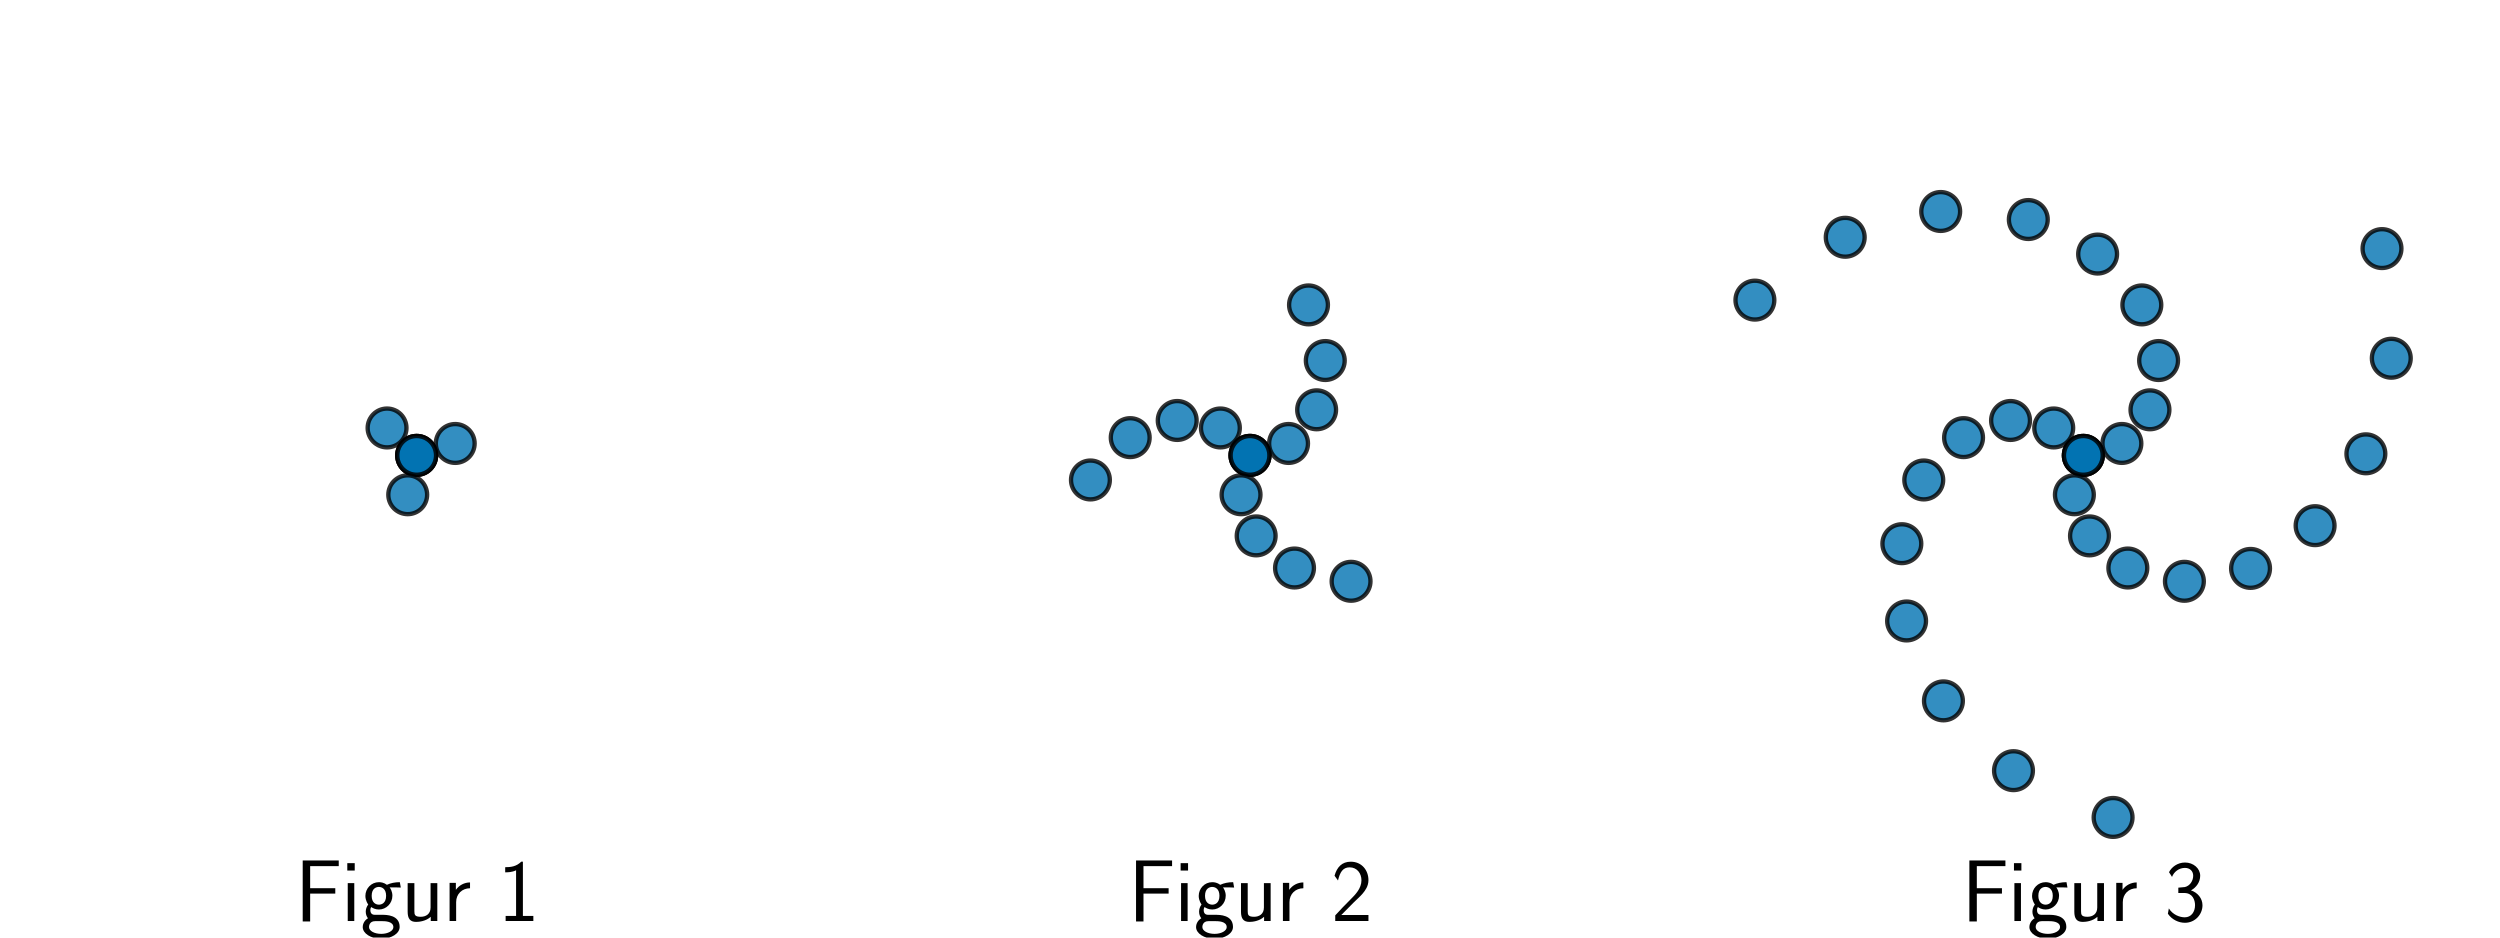 <?xml version="1.0" encoding="utf-8" standalone="no"?>
<!DOCTYPE svg PUBLIC "-//W3C//DTD SVG 1.1//EN"
  "http://www.w3.org/Graphics/SVG/1.1/DTD/svg11.dtd">
<svg xmlns:xlink="http://www.w3.org/1999/xlink" width="576pt" height="216pt" viewBox="0 0 576 216" xmlns="http://www.w3.org/2000/svg" version="1.1">
 <defs>
  <style type="text/css">*{stroke-linejoin: round; stroke-linecap: butt}</style>
 </defs>
 <g id="figure_1">
  <g id="patch_1">
   <path d="M 0 216 
L 576 216 
L 576 0 
L 0 0 
L 0 216 
z
" style="fill: none"/>
  </g>
  <g id="axes_1">
   <g id="PathCollection_1">
    <defs>
     <path id="md3ae627361" d="M 0 4.472 
C 1.186 4.472 2.324 4.001 3.162 3.162 
C 4.001 2.324 4.472 1.186 4.472 0 
C 4.472 -1.186 4.001 -2.324 3.162 -3.162 
C 2.324 -4.001 1.186 -4.472 0 -4.472 
C -1.186 -4.472 -2.324 -4.001 -3.162 -3.162 
C -4.001 -2.324 -4.472 -1.186 -4.472 0 
C -4.472 1.186 -4.001 2.324 -3.162 3.162 
C -2.324 4.001 -1.186 4.472 0 4.472 
z
" style="stroke: #000000; stroke-opacity: 0.8"/>
    </defs>
    <g clip-path="url(#p9ac50212d5)">
     <use xlink:href="#md3ae627361" x="96" y="104.922" style="fill: #0072b2; fill-opacity: 0.8; stroke: #000000; stroke-opacity: 0.8"/>
     <use xlink:href="#md3ae627361" x="104.885" y="102.174" style="fill: #0072b2; fill-opacity: 0.8; stroke: #000000; stroke-opacity: 0.8"/>
    </g>
   </g>
   <g id="PathCollection_2">
    <g clip-path="url(#p9ac50212d5)">
     <use xlink:href="#md3ae627361" x="96" y="104.922" style="fill: #0072b2; fill-opacity: 0.8; stroke: #000000; stroke-opacity: 0.8"/>
     <use xlink:href="#md3ae627361" x="89.178" y="98.602" style="fill: #0072b2; fill-opacity: 0.8; stroke: #000000; stroke-opacity: 0.8"/>
    </g>
   </g>
   <g id="PathCollection_3">
    <g clip-path="url(#p9ac50212d5)">
     <use xlink:href="#md3ae627361" x="96" y="104.922" style="fill: #0072b2; fill-opacity: 0.8; stroke: #000000; stroke-opacity: 0.8"/>
     <use xlink:href="#md3ae627361" x="93.938" y="113.99" style="fill: #0072b2; fill-opacity: 0.8; stroke: #000000; stroke-opacity: 0.8"/>
    </g>
   </g>
   <g id="text_1">
    <!-- Figur 1 -->
    <g transform="translate(67.95 212.202) scale(0.2 -0.2)">
     <defs>
      <path id="CMSS17-46" d="M 2918 1984 
L 2918 2373 
L 1101 2373 
L 1101 3968 
L 1882 3968 
C 1958 3968 2035 3968 2112 3968 
L 3168 3968 
L 3168 4375 
L 563 4375 
L 563 -32 
L 1101 -32 
L 1101 1984 
L 2918 1984 
z
" transform="scale(0.016)"/>
      <path id="CMSS17-69" d="M 979 4183 
L 442 4183 
L 442 3648 
L 979 3648 
L 979 4183 
z
M 947 2739 
L 474 2739 
L 474 0 
L 947 0 
L 947 2739 
z
" transform="scale(0.016)"/>
      <path id="CMSS17-67" d="M 2848 2808 
C 2483 2808 2170 2738 1914 2617 
C 1702 2777 1485 2808 1338 2808 
C 781 2808 358 2349 358 1814 
C 358 1468 550 1207 563 1195 
C 448 1035 384 863 384 672 
C 384 448 474 289 544 200 
C 211 -3 166 -314 166 -435 
C 166 -898 749 -1280 1498 -1280 
C 2253 -1280 2835 -898 2835 -428 
C 2835 448 1856 448 1587 448 
L 1069 448 
C 973 448 717 448 717 791 
C 717 921 774 1004 781 1010 
C 877 940 1075 832 1338 832 
C 1869 832 2310 1278 2310 1827 
C 2310 2132 2170 2355 2112 2432 
L 2131 2432 
C 2150 2432 2419 2432 2515 2432 
C 2720 2432 2739 2429 2918 2419 
L 2848 2808 
z
M 1338 1182 
C 1120 1182 813 1315 813 1823 
C 813 2375 1165 2464 1331 2464 
C 1549 2464 1856 2331 1856 1823 
C 1856 1271 1504 1182 1338 1182 
z
M 1581 -10 
C 1734 -10 2381 -10 2381 -442 
C 2381 -714 1984 -929 1504 -929 
C 1018 -929 621 -720 621 -435 
C 621 -403 621 -10 1062 -10 
L 1581 -10 
z
" transform="scale(0.016)"/>
      <path id="CMSS17-75" d="M 2618 2739 
L 2131 2739 
L 2131 972 
C 2131 498 1786 306 1421 306 
C 998 306 960 447 960 709 
L 960 2739 
L 474 2739 
L 474 678 
C 474 179 646 -64 1088 -64 
C 1306 -64 1798 -13 2144 306 
L 2144 0 
L 2618 0 
L 2618 2739 
z
" transform="scale(0.016)"/>
      <path id="CMSS17-72" d="M 954 1363 
C 954 1965 1395 2368 1958 2368 
L 1958 2789 
C 1549 2789 1165 2585 934 2253 
L 934 2758 
L 480 2758 
L 480 0 
L 954 0 
L 954 1363 
z
" transform="scale(0.016)"/>
      <path id="CMSS17-31" d="M 1818 4288 
L 1696 4288 
C 1350 3940 947 3890 538 3890 
L 538 3520 
C 723 3520 1024 3520 1325 3667 
L 1325 369 
L 570 369 
L 570 0 
L 2573 0 
L 2573 369 
L 1818 369 
L 1818 4288 
z
" transform="scale(0.016)"/>
     </defs>
     <use xlink:href="#CMSS17-46" transform="scale(0.996)"/>
     <use xlink:href="#CMSS17-69" transform="translate(53.29 0) scale(0.996)"/>
     <use xlink:href="#CMSS17-67" transform="translate(75.47 0) scale(0.996)"/>
     <use xlink:href="#CMSS17-75" transform="translate(122.314 0) scale(0.996)"/>
     <use xlink:href="#CMSS17-72" transform="translate(170.519 0) scale(0.996)"/>
     <use xlink:href="#CMSS17-31" transform="translate(233.658 0) scale(0.996)"/>
    </g>
   </g>
  </g>
  <g id="axes_2">
   <g id="PathCollection_4">
    <g clip-path="url(#p4be71bb041)">
     <use xlink:href="#md3ae627361" x="288" y="104.922" style="fill: #0072b2; fill-opacity: 0.8; stroke: #000000; stroke-opacity: 0.8"/>
     <use xlink:href="#md3ae627361" x="296.885" y="102.174" style="fill: #0072b2; fill-opacity: 0.8; stroke: #000000; stroke-opacity: 0.8"/>
     <use xlink:href="#md3ae627361" x="303.351" y="94.42" style="fill: #0072b2; fill-opacity: 0.8; stroke: #000000; stroke-opacity: 0.8"/>
     <use xlink:href="#md3ae627361" x="305.343" y="83.067" style="fill: #0072b2; fill-opacity: 0.8; stroke: #000000; stroke-opacity: 0.8"/>
     <use xlink:href="#md3ae627361" x="301.48" y="70.25" style="fill: #0072b2; fill-opacity: 0.8; stroke: #000000; stroke-opacity: 0.8"/>
    </g>
   </g>
   <g id="PathCollection_5">
    <g clip-path="url(#p4be71bb041)">
     <use xlink:href="#md3ae627361" x="288" y="104.922" style="fill: #0072b2; fill-opacity: 0.8; stroke: #000000; stroke-opacity: 0.8"/>
     <use xlink:href="#md3ae627361" x="281.178" y="98.602" style="fill: #0072b2; fill-opacity: 0.8; stroke: #000000; stroke-opacity: 0.8"/>
     <use xlink:href="#md3ae627361" x="271.229" y="96.878" style="fill: #0072b2; fill-opacity: 0.8; stroke: #000000; stroke-opacity: 0.8"/>
     <use xlink:href="#md3ae627361" x="260.402" y="100.83" style="fill: #0072b2; fill-opacity: 0.8; stroke: #000000; stroke-opacity: 0.8"/>
     <use xlink:href="#md3ae627361" x="251.234" y="110.584" style="fill: #0072b2; fill-opacity: 0.8; stroke: #000000; stroke-opacity: 0.8"/>
    </g>
   </g>
   <g id="PathCollection_6">
    <g clip-path="url(#p4be71bb041)">
     <use xlink:href="#md3ae627361" x="288" y="104.922" style="fill: #0072b2; fill-opacity: 0.8; stroke: #000000; stroke-opacity: 0.8"/>
     <use xlink:href="#md3ae627361" x="285.938" y="113.99" style="fill: #0072b2; fill-opacity: 0.8; stroke: #000000; stroke-opacity: 0.8"/>
     <use xlink:href="#md3ae627361" x="289.42" y="123.468" style="fill: #0072b2; fill-opacity: 0.8; stroke: #000000; stroke-opacity: 0.8"/>
     <use xlink:href="#md3ae627361" x="298.255" y="130.869" style="fill: #0072b2; fill-opacity: 0.8; stroke: #000000; stroke-opacity: 0.8"/>
     <use xlink:href="#md3ae627361" x="311.287" y="133.931" style="fill: #0072b2; fill-opacity: 0.8; stroke: #000000; stroke-opacity: 0.8"/>
    </g>
   </g>
   <g id="text_2">
    <!-- Figur 2 -->
    <g transform="translate(259.95 212.202) scale(0.2 -0.2)">
     <defs>
      <path id="CMSS17-32" d="M 1651 1357 
C 1830 1541 2099 1764 2285 1987 
C 2464 2204 2701 2511 2701 2957 
C 2701 3657 2227 4288 1421 4288 
C 787 4288 422 3893 250 3274 
L 499 2929 
C 640 3510 838 3880 1338 3880 
C 1888 3880 2195 3433 2195 2942 
C 2195 2355 1747 1901 1408 1563 
C 1030 1187 659 804 301 408 
L 301 0 
L 2701 0 
L 2701 433 
L 1613 433 
C 1536 433 1459 433 1382 433 
L 742 433 
L 742 439 
L 1651 1357 
z
" transform="scale(0.016)"/>
     </defs>
     <use xlink:href="#CMSS17-46" transform="scale(0.996)"/>
     <use xlink:href="#CMSS17-69" transform="translate(53.29 0) scale(0.996)"/>
     <use xlink:href="#CMSS17-67" transform="translate(75.47 0) scale(0.996)"/>
     <use xlink:href="#CMSS17-75" transform="translate(122.314 0) scale(0.996)"/>
     <use xlink:href="#CMSS17-72" transform="translate(170.519 0) scale(0.996)"/>
     <use xlink:href="#CMSS17-32" transform="translate(233.658 0) scale(0.996)"/>
    </g>
   </g>
  </g>
  <g id="axes_3">
   <g id="PathCollection_7">
    <g clip-path="url(#pe59a479048)">
     <use xlink:href="#md3ae627361" x="480" y="104.922" style="fill: #0072b2; fill-opacity: 0.8; stroke: #000000; stroke-opacity: 0.8"/>
     <use xlink:href="#md3ae627361" x="488.885" y="102.174" style="fill: #0072b2; fill-opacity: 0.8; stroke: #000000; stroke-opacity: 0.8"/>
     <use xlink:href="#md3ae627361" x="495.351" y="94.42" style="fill: #0072b2; fill-opacity: 0.8; stroke: #000000; stroke-opacity: 0.8"/>
     <use xlink:href="#md3ae627361" x="497.343" y="83.067" style="fill: #0072b2; fill-opacity: 0.8; stroke: #000000; stroke-opacity: 0.8"/>
     <use xlink:href="#md3ae627361" x="493.48" y="70.25" style="fill: #0072b2; fill-opacity: 0.8; stroke: #000000; stroke-opacity: 0.8"/>
     <use xlink:href="#md3ae627361" x="483.289" y="58.538" style="fill: #0072b2; fill-opacity: 0.8; stroke: #000000; stroke-opacity: 0.8"/>
     <use xlink:href="#md3ae627361" x="467.322" y="50.581" style="fill: #0072b2; fill-opacity: 0.8; stroke: #000000; stroke-opacity: 0.8"/>
     <use xlink:href="#md3ae627361" x="447.135" y="48.727" style="fill: #0072b2; fill-opacity: 0.8; stroke: #000000; stroke-opacity: 0.8"/>
     <use xlink:href="#md3ae627361" x="425.138" y="54.668" style="fill: #0072b2; fill-opacity: 0.8; stroke: #000000; stroke-opacity: 0.8"/>
     <use xlink:href="#md3ae627361" x="404.329" y="69.15" style="fill: #0072b2; fill-opacity: 0.8; stroke: #000000; stroke-opacity: 0.8"/>
    </g>
   </g>
   <g id="PathCollection_8">
    <g clip-path="url(#pe59a479048)">
     <use xlink:href="#md3ae627361" x="480" y="104.922" style="fill: #0072b2; fill-opacity: 0.8; stroke: #000000; stroke-opacity: 0.8"/>
     <use xlink:href="#md3ae627361" x="473.178" y="98.602" style="fill: #0072b2; fill-opacity: 0.8; stroke: #000000; stroke-opacity: 0.8"/>
     <use xlink:href="#md3ae627361" x="463.229" y="96.878" style="fill: #0072b2; fill-opacity: 0.8; stroke: #000000; stroke-opacity: 0.8"/>
     <use xlink:href="#md3ae627361" x="452.402" y="100.83" style="fill: #0072b2; fill-opacity: 0.8; stroke: #000000; stroke-opacity: 0.8"/>
     <use xlink:href="#md3ae627361" x="443.234" y="110.584" style="fill: #0072b2; fill-opacity: 0.8; stroke: #000000; stroke-opacity: 0.8"/>
     <use xlink:href="#md3ae627361" x="438.186" y="125.265" style="fill: #0072b2; fill-opacity: 0.8; stroke: #000000; stroke-opacity: 0.8"/>
     <use xlink:href="#md3ae627361" x="439.279" y="143.071" style="fill: #0072b2; fill-opacity: 0.8; stroke: #000000; stroke-opacity: 0.8"/>
     <use xlink:href="#md3ae627361" x="447.767" y="161.482" style="fill: #0072b2; fill-opacity: 0.8; stroke: #000000; stroke-opacity: 0.8"/>
     <use xlink:href="#md3ae627361" x="463.909" y="177.561" style="fill: #0072b2; fill-opacity: 0.8; stroke: #000000; stroke-opacity: 0.8"/>
     <use xlink:href="#md3ae627361" x="486.856" y="188.34" style="fill: #0072b2; fill-opacity: 0.8; stroke: #000000; stroke-opacity: 0.8"/>
    </g>
   </g>
   <g id="PathCollection_9">
    <g clip-path="url(#pe59a479048)">
     <use xlink:href="#md3ae627361" x="480" y="104.922" style="fill: #0072b2; fill-opacity: 0.8; stroke: #000000; stroke-opacity: 0.8"/>
     <use xlink:href="#md3ae627361" x="477.938" y="113.99" style="fill: #0072b2; fill-opacity: 0.8; stroke: #000000; stroke-opacity: 0.8"/>
     <use xlink:href="#md3ae627361" x="481.42" y="123.468" style="fill: #0072b2; fill-opacity: 0.8; stroke: #000000; stroke-opacity: 0.8"/>
     <use xlink:href="#md3ae627361" x="490.255" y="130.869" style="fill: #0072b2; fill-opacity: 0.8; stroke: #000000; stroke-opacity: 0.8"/>
     <use xlink:href="#md3ae627361" x="503.287" y="133.931" style="fill: #0072b2; fill-opacity: 0.8; stroke: #000000; stroke-opacity: 0.8"/>
     <use xlink:href="#md3ae627361" x="518.525" y="130.962" style="fill: #0072b2; fill-opacity: 0.8; stroke: #000000; stroke-opacity: 0.8"/>
     <use xlink:href="#md3ae627361" x="533.399" y="121.113" style="fill: #0072b2; fill-opacity: 0.8; stroke: #000000; stroke-opacity: 0.8"/>
     <use xlink:href="#md3ae627361" x="545.099" y="104.557" style="fill: #0072b2; fill-opacity: 0.8; stroke: #000000; stroke-opacity: 0.8"/>
     <use xlink:href="#md3ae627361" x="550.953" y="82.537" style="fill: #0072b2; fill-opacity: 0.8; stroke: #000000; stroke-opacity: 0.8"/>
     <use xlink:href="#md3ae627361" x="548.814" y="57.275" style="fill: #0072b2; fill-opacity: 0.8; stroke: #000000; stroke-opacity: 0.8"/>
    </g>
   </g>
   <g id="text_3">
    <!-- Figur 3 -->
    <g transform="translate(451.95 212.202) scale(0.2 -0.2)">
     <defs>
      <path id="CMSS17-33" d="M 1005 2025 
L 1440 2025 
C 2042 2025 2214 1507 2214 1146 
C 2214 653 1933 267 1472 267 
C 1114 267 608 444 320 912 
C 275 691 275 678 250 526 
C 550 88 1037 -128 1485 -128 
C 2214 -128 2752 473 2752 1138 
C 2752 1638 2400 2057 1920 2215 
C 2304 2424 2586 2816 2586 3273 
C 2586 3805 2093 4229 1491 4229 
C 941 4229 512 3892 333 3530 
C 378 3468 493 3284 550 3189 
C 691 3562 1056 3840 1485 3840 
C 1843 3840 2080 3607 2080 3271 
C 2080 2923 1856 2543 1478 2455 
C 1453 2455 1056 2417 1005 2411 
L 1005 2025 
z
" transform="scale(0.016)"/>
     </defs>
     <use xlink:href="#CMSS17-46" transform="scale(0.996)"/>
     <use xlink:href="#CMSS17-69" transform="translate(53.29 0) scale(0.996)"/>
     <use xlink:href="#CMSS17-67" transform="translate(75.47 0) scale(0.996)"/>
     <use xlink:href="#CMSS17-75" transform="translate(122.314 0) scale(0.996)"/>
     <use xlink:href="#CMSS17-72" transform="translate(170.519 0) scale(0.996)"/>
     <use xlink:href="#CMSS17-33" transform="translate(233.658 0) scale(0.996)"/>
    </g>
   </g>
  </g>
 </g>
 <defs>
  <clipPath id="p9ac50212d5">
   <rect x="3" y="11.922" width="186" height="186"/>
  </clipPath>
  <clipPath id="p4be71bb041">
   <rect x="195" y="11.922" width="186" height="186"/>
  </clipPath>
  <clipPath id="pe59a479048">
   <rect x="387" y="11.922" width="186" height="186"/>
  </clipPath>
 </defs>
</svg>
